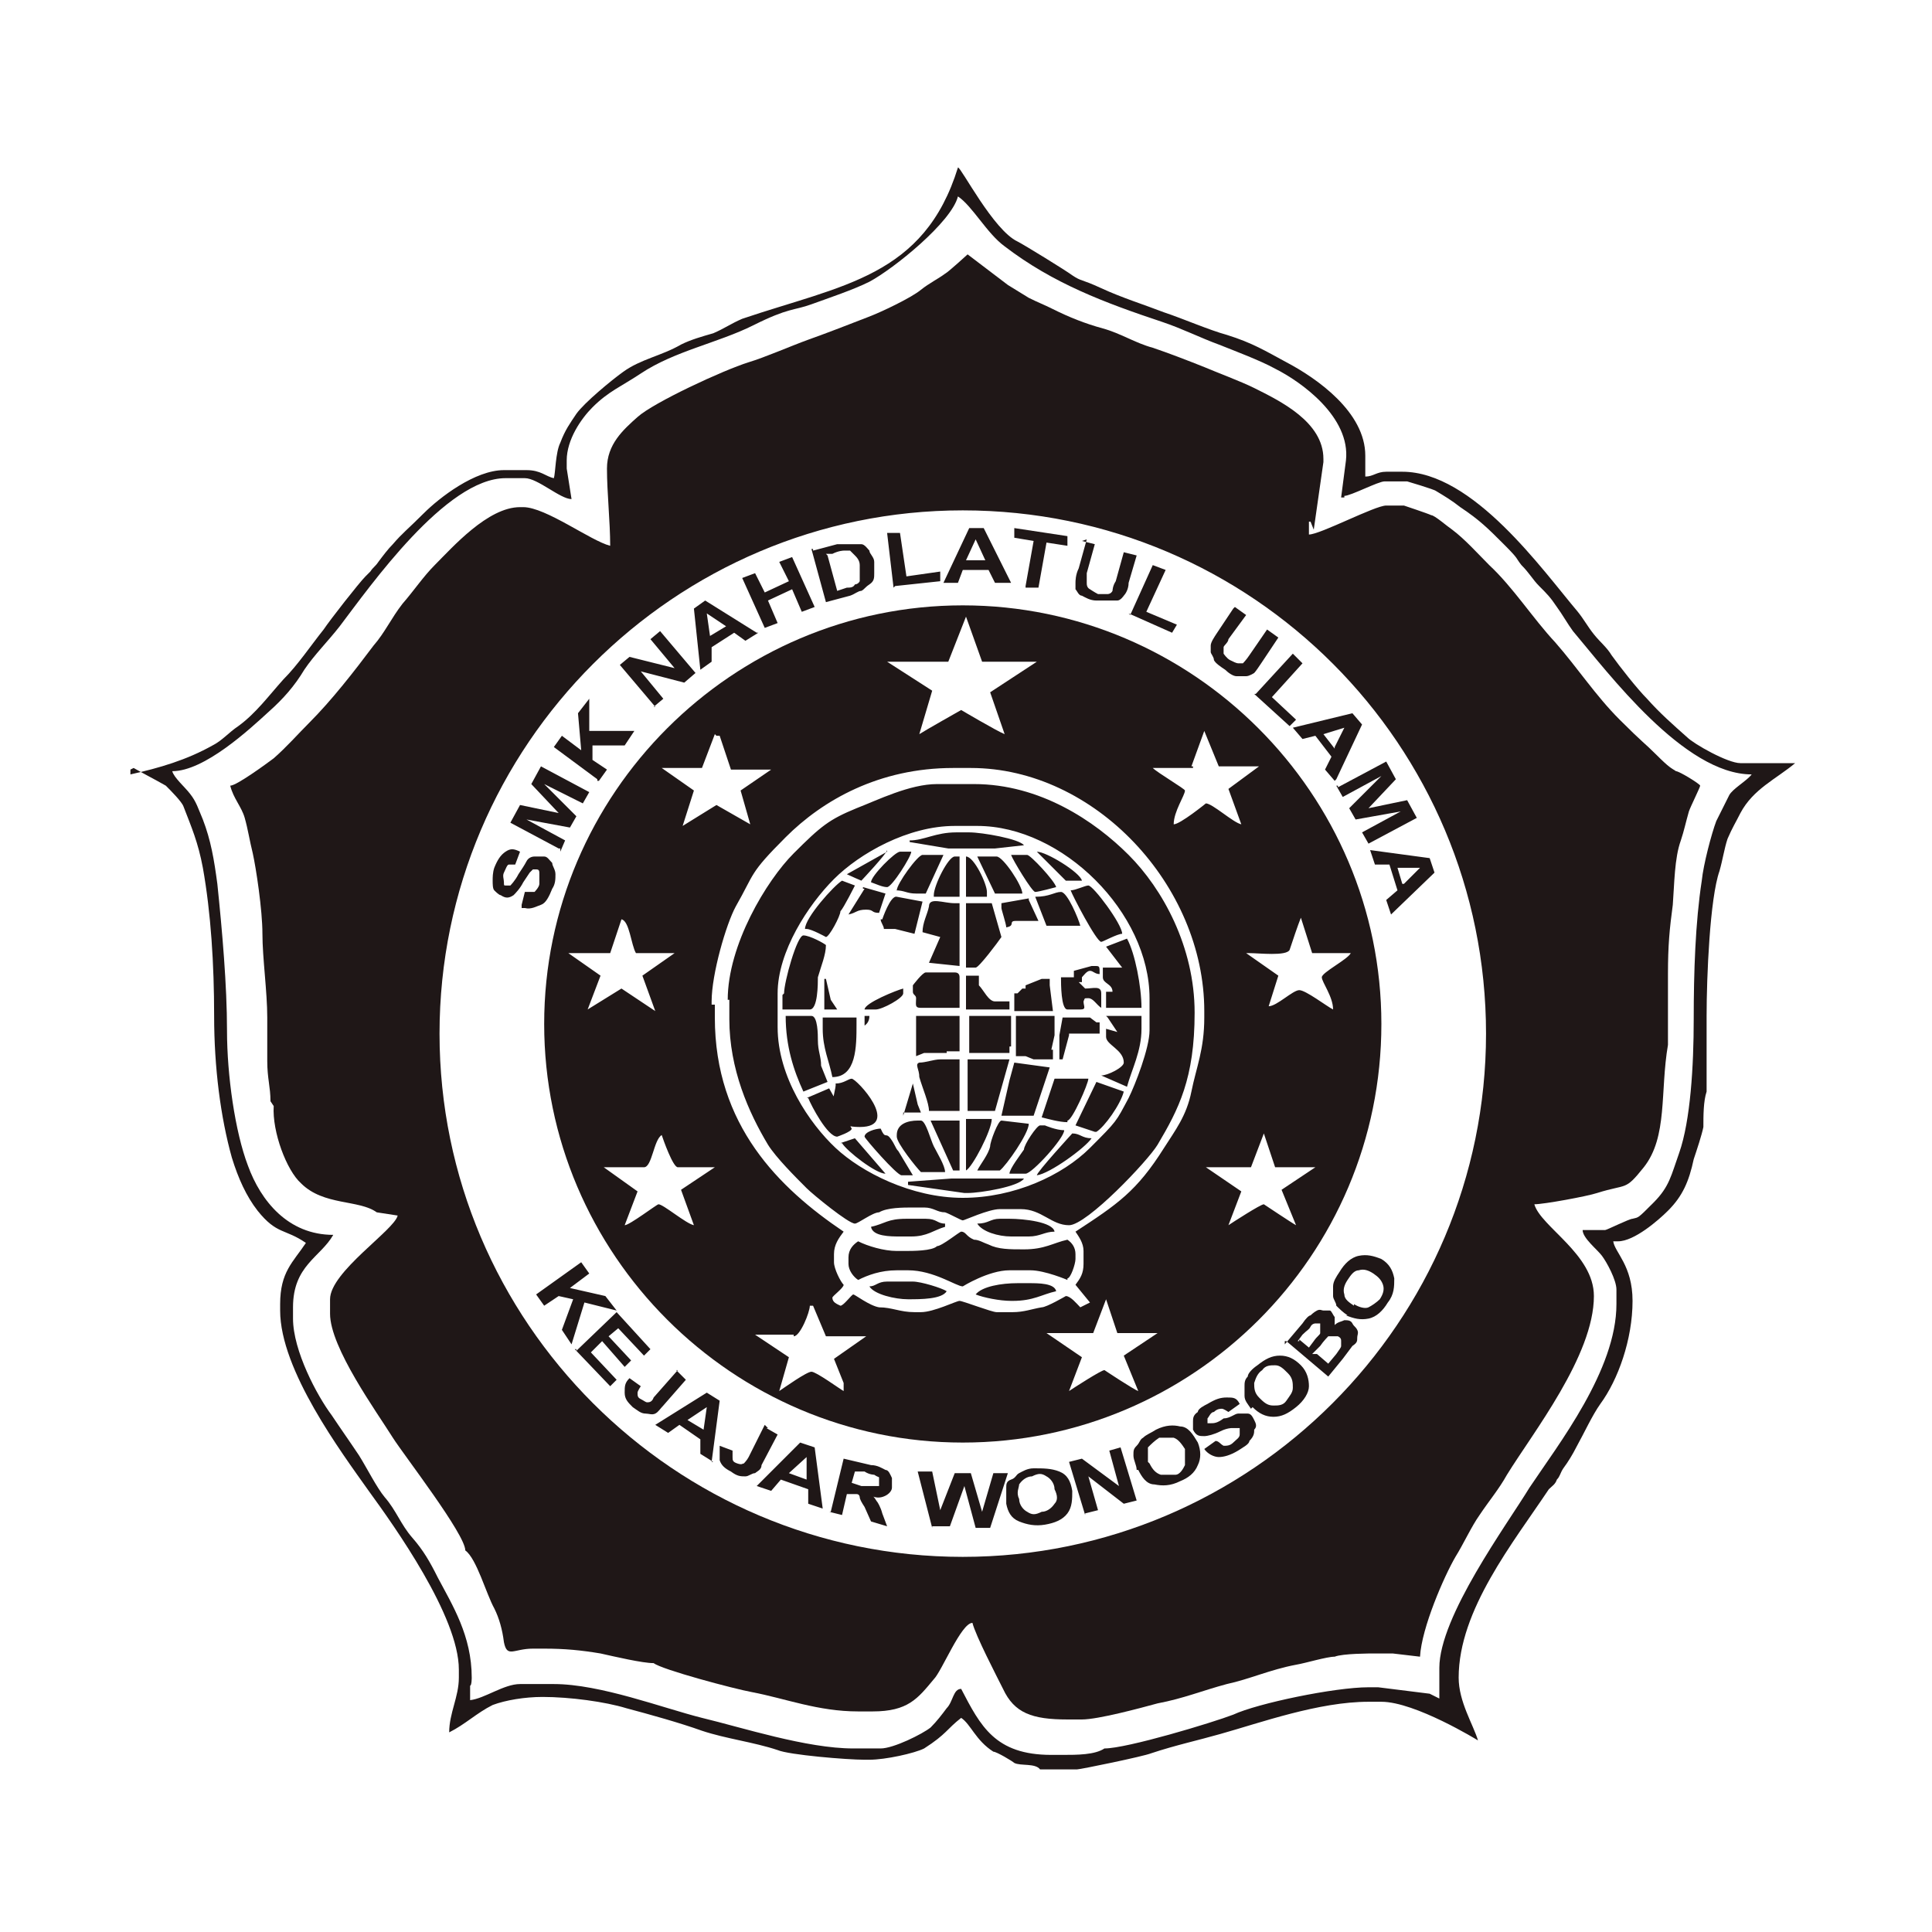 <?xml version="1.0" encoding="UTF-8"?>
<svg id="Layer_1" data-name="Layer 1" xmlns="http://www.w3.org/2000/svg" version="1.1" viewBox="0 0 120 120">
  <defs>
    <style>
      .cls-1 {
        fill-rule: evenodd;
      }

      .cls-1, .cls-2 {
        fill: #1f1717;
        stroke-width: 0px;
      }
    </style>
  </defs>
  <g id="Layer_1-2" data-name="Layer 1-2">
    <g id="_1868377839216" data-name=" 1868377839216">
      <path class="cls-1" d="M81.3,32.4v.8c.7,0,4.1-1.8,4.8-1.8h1.1s1.5.5,1.7.6c.2,0,1,.7,1.3.9.8.6,1.6,1.5,2.3,2.2,1.5,1.4,2.7,3.3,4.1,4.8,1.4,1.6,2.5,3.3,4,4.8s1.5,1.4,2.3,2.2.9.8,1.2,1c.2,0,1.5.8,1.5.9s-.6,1.3-.7,1.6c-.2.7-.3,1.2-.5,1.8-.4,1.1-.4,2.7-.5,4-.2,1.5-.3,2.5-.3,4.3s0,3.6,0,4.4c-.5,2.9,0,5.7-1.5,7.6-1.2,1.5-1,1-2.9,1.6-.6.2-3.3.7-3.9.7.4,1.4,3.7,3.1,3.7,5.7,0,3.7-3.8,8.5-5.4,11.1-.5.9-1.1,1.6-1.7,2.5-.5.7-1,1.8-1.5,2.6-.7,1.2-2.1,4.4-2.2,6.2l-1.7-.2h-1.1c-.3,0-2,0-2.5.2-.5,0-1.8.4-2.4.5-1.6.3-2.9.9-4.3,1.2-1.5.4-2.7.9-4.3,1.2-1.1.3-3.7,1-4.7,1h-.9c-2.2,0-3.3-.4-4-1.9-.4-.8-1.7-3.3-1.9-4.1-.7,0-1.9,3-2.4,3.5-1,1.2-1.6,2-3.8,2h-.9c-2.5,0-4.5-.8-6.6-1.2-1.1-.2-5.6-1.4-6.1-1.8-.7,0-2.4-.4-3.3-.6-1.2-.2-2.2-.3-3.5-.3h-.7c-1.2,0-1.6.6-1.8-.4-.1-.8-.3-1.5-.6-2.1-.5-.9-1.1-3.1-1.8-3.6,0-1-3.8-5.9-4.5-7-1-1.6-3.9-5.6-3.9-7.7v-.9c0-1.7,4-4.3,4.2-5.2l-1.3-.2c-1.1-.8-3.3-.4-4.7-1.8-.9-.8-1.8-3.2-1.7-4.8l-.2-.3c0-.9-.2-1.4-.2-2.5v-2.7c0-1.6-.3-3.7-.3-5.2s-.4-4.1-.6-5c-.2-.8-.3-1.5-.5-2.2s-.7-1.2-.9-2c.4,0,2.3-1.4,2.7-1.7.8-.7,1.5-1.5,2.2-2.2,1.4-1.4,2.8-3.2,4-4.8.7-.8,1.1-1.7,1.8-2.6.7-.8,1.3-1.7,2-2.4,1.1-1.1,3.3-3.6,5.3-3.6h.2c1.4,0,4.2,2.1,5.4,2.4,0-1.5-.2-3.3-.2-4.8s1-2.4,1.9-3.2c1-.9,5.3-2.9,6.9-3.4,1-.3,2.6-1,3.7-1.4,1.4-.5,2.4-.9,3.7-1.4.8-.3,2.7-1.2,3.3-1.7.5-.4,1.1-.7,1.5-1,.2-.1,1.4-1.2,1.4-1.2,0,0,2.1,1.6,2.5,1.9.5.3.8.5,1.3.8.6.3.9.4,1.5.7,1,.5,2,.9,3.1,1.2,1.1.3,2,.9,3.1,1.2.9.3,2.2.8,3.2,1.2.7.3,2.3.9,3.1,1.3,1.6.8,4.3,2.1,4.3,4.4v.2l-.6,4.2h0l-.2-.5ZM59.8,31.7c18,0,32.5,14.6,32.5,32.5s-14.6,32.5-32.5,32.5-32.5-14.6-32.5-32.5,14.6-32.5,32.5-32.5Z"/>
      <path class="cls-2" d="M85.8,63.6c0,14.4-11.7,26-26,26s-26-11.7-26-26,11.7-26,26-26,26,11.7,26,26ZM48.3,63.8c0,3.1,2,6,3.6,7.5s4.7,3.1,7.9,3.1,6.2-1.4,7.9-3.1,1.6-1.6,2.4-3.1c.4-.8,1.3-3.1,1.3-4.2v-2c0-5.3-5.4-10.7-10.7-10.7h-1.4c-2.9,0-5.9,1.7-7.5,3.3s-3.5,4.5-3.5,7.1v2h0ZM60.1,74.1h-.2l-3.5-.5v-.2l2.7-.2h4.5c-.3.5-2.7.9-3.5.9ZM52.2,71l.9-.3,1.9,2.2c-.6,0-2.4-1.4-2.7-1.9h-.1ZM64.4,73c0-.2,2.2-2.6,2.2-2.6.5,0,.6.3,1.2.3-.4.6-2.6,2.2-3.4,2.3ZM53.7,70.6c0-.3.7-.5,1-.5.3.7.3.2.6.6s.3.6.5.8c.3.5.6,1,.9,1.5-.3,0-.4,0-.7,0s-2.3-2.3-2.3-2.4h0ZM55.7,70.5c0-.7.7-.9,1.3-.9h.2c.3,0,.6,1.2.8,1.6s.7,1.2.7,1.6h-1.5c-.3-.3-1.5-1.8-1.5-2.2h0ZM63.7,72.9h-1c0-.3.7-1.2.9-1.5,0-.3.8-1.5,1-1.5h.3s.7.3,1.2.3c0,.5-2,2.7-2.4,2.7h0ZM62.1,72.7h-1.4c.2-.4.7-1,.8-1.5,0-.3.5-1.6.7-1.6l1.7.2c0,.6-1.4,2.6-1.8,2.9ZM57.8,69.6h1.8c0,0,0,3.1,0,3.1h-.4l-1.4-3.1h0ZM60,72.7v-3.2h1.6c0,.7-1.2,3-1.6,3.2ZM56.1,69.3l.6-2,.3,1.3.2.5h-1.1v.2ZM50.1,68.2l1.4-.6,1.4,2.5c0,.2-.9.5-.9.5-.6,0-1.6-1.9-1.8-2.4h-.1ZM68,70.3l-1.2-.4,1.3-2.7h0c0,0,1.7.6,1.7.6-.2.8-1.2,2.2-1.7,2.5h-.1ZM51.9,67.3c.5,0,.8-.3,1-.3.3,0,3.1,3,.5,3s-1.4-2.2-1.5-2.7h0ZM66.3,69.7c-.5,0-1.2-.2-1.6-.3l.8-2.4c.2,0,.3,0,.4,0h1.7c0,.3-1,2.6-1.3,2.6ZM64.2,69.3h-2c0,0,.5-2.2.5-2.2l.3-1.1,2.2.3h0c0,0-1,3-1,3h0ZM61.8,69h-1.7v-3.2h2.6s-.9,3.2-.9,3.2ZM58.5,65.8h1.1v3.2h-1.9c0-.5-.4-1.4-.6-2.1,0-.5-.3-.8,0-.9.4,0,.9-.2,1.3-.2h0ZM58.8,65.4h-1.4l-.5.2v-2.5h2.7v2.2h-.8ZM51.1,63.2h2.1v.4c0,1.4,0,3.3-1.5,3.3-.2-1-.6-1.8-.6-3v-.7h0ZM65.4,65.2v.6h-1.2c0,0-.5-.2-.5-.2h-.6c0,0,0-2.5,0-2.5h2.4v1.2l-.2.9h0ZM62.7,65v.4h-2.5v-2.3c0,0,2.6,0,2.6,0v1.2c0,0,0,.7,0,.7h0ZM66.4,64.3l-.4,1.5h-.2v-1.5l.2-1.1h1.7c0,0,.4.3.4.3h.2v.7h-1.9,0ZM50.4,63.1c.4,0,.4,1.2.4,1.5,0,.7.2,1,.2,1.6l.4,1h0l-1.5.6c-.6-1.3-1.1-2.8-1.1-4.7h1.7-.1ZM68.7,63.1h2.2v.8c0,1.4-.6,2.5-.9,3.6l-1.6-.7h0c.4,0,1.4-.5,1.4-.8,0-.8-1.1-1.1-1.1-1.6v-.5l.7.2-.6-.9h0ZM53.7,63.1h.3q0,.4-.3.6v-.6ZM63.2,61.7l.3-.3h.2c0,0,0-.2,0-.2l1-.4h.5v.4c0,0,.2,1.6.2,1.6h-2.4v-1.1h.1ZM60,60.6h.8v.2h0v.4c.3.3.6,1,1,1h.9c0,0,0,.5,0,.5h-2.7s0-2.1,0-2.1ZM51.3,60.8l.3,1.3.4.6h-.8v-1.9h0ZM56.7,61.2c0,0,.6-.8.8-.8h1.8q.3,0,.3.3v1.9h-2.4c-.4,0-.3-.2-.3-.6,0-.2-.2-.2-.2-.4,0,0,0-.4,0-.4ZM53.7,62.7c0-.4,2-1.2,2.4-1.3v.3c0,.3-1.3,1-1.7,1h-.7ZM67,61l.2.2.2.2c.5,0,1-.2,1,.3v.9c-.3-.2-.5-.6-.8-.6s-.2,0-.3.2c0,.3.2.5-.2.5h-.8c-.4,0-.4-1.6-.4-2h.8v-.4l1.1-.3h.2c.3,0,.3,0,.3.5-.3,0-.4-.2-.6-.2s-.4.3-.5.4v.3h-.2ZM70,58.3c.5.9.9,3,.9,4.3h-2.2v-1h.4c0-.5-.6-.5-.6-.9v-.6h1.2l-1-1.3,1.3-.5h0ZM48.7,61.7c0-.7.8-3.6,1.2-3.6s1.3.5,1.4.6c0,.6-.3,1.3-.5,2,0,.4,0,2-.5,2h-1.7v-.9h0ZM60,56.1h1.6l.6,2.1c-.2.3-1.4,1.9-1.6,1.9h-.6v-4h0ZM57.3,57.9c0-.6.3-1.1.4-1.6,0-.6.9-.2,1.6-.2h.3v3.9l-1.9-.2.7-1.6-1.1-.3h0ZM63.9,55.9l.6,1.3h-1.4c-.5,0,0,.3-.6.4,0-.2-.3-1.1-.3-1.2v-.3l1.7-.3h0ZM54.8,57.1s.5-1.5.9-1.4l1.6.3-.5,2-1.2-.3h-.7c0-.2-.2-.4-.2-.6h.1ZM64.3,55.7c.9,0,1.2-.3,1.6-.3s1.1,1.7,1.2,2.1h-2.1c0,0-.7-1.8-.7-1.8ZM60,53.2c.5,0,1.3,1.7,1.3,2.2v.3h-1.3v-2.6h0ZM53.6,55.1l1.4.4-.4,1.2c-.5,0-.3-.2-.8-.2h0c-.6,0-.6.2-1.1.3l1-1.6h-.1ZM58,55.6c0-.6.9-2.4,1.3-2.4h.3v2.5h-1.6ZM66.5,55.3c.3,0,.9-.3,1.1-.3.3,0,2.1,2.4,2.1,3-.3,0-1.2.5-1.3.5-.3,0-1.8-2.9-1.9-3.2ZM50,57.7c0-.7,1.8-2.7,2.3-3l.8.3s-.7,1.4-.9,1.6c0,.3-.7,1.6-.9,1.6h0c0,0-.9-.5-1.2-.5ZM61.9,53.2c.4,0,1.6,1.8,1.6,2.3h-1.7c0,0-1.1-2.3-1.1-2.3h1.2ZM55.7,55.3c0-.4,1.3-2.2,1.6-2.2h1.3l-1.1,2.4h-.6c-.6,0-.7-.2-1.3-.2h0ZM65.6,55.1c0,0-1.1.3-1.3.3s-1.4-2-1.5-2.3h1c.2,0,1.7,1.6,1.8,2h0ZM54.1,54.8c0-.4,1.5-1.9,1.8-1.9h.7c0,.3-1.2,2.2-1.5,2.2s-.7-.2-1-.3h0ZM64.4,52.9c.6,0,2.7,1.3,2.8,1.8h-1c0,0-1.8-1.8-1.8-1.8ZM55.1,52.8c0,.2-1.6,1.9-1.6,1.9,0,0-.7-.3-.9-.4l2.5-1.4h0ZM56.5,52.2c.9,0,1.6-.5,2.9-.5h.8c.8,0,3.1.4,3.4.8l-1.8.2h-2.9l-2.4-.4v-.2h0ZM67.7,82.8h-2.7l2.2,1.5-.8,2.1c.3-.2,2-1.3,2.2-1.3,0,0,1.8,1.2,2.1,1.3l-.9-2.2,2.1-1.4h-2.5l-.7-2.1h0l-.8,2.1h0ZM77.4,59.2l2,1.4-.6,1.9c.5,0,1.5-1,1.9-1s1.7,1,2.1,1.2c0-.8-.7-1.7-.7-2s1.6-1.1,1.8-1.5h-2.4l-.7-2.2h0c-.2.5-.5,1.4-.7,2-.2.4-1.9.2-2.5.2h-.1ZM37.8,59.2h-2.5l2,1.4-.8,2.1h0l2.1-1.3,2.1,1.4h0l-.8-2.2h0l2-1.4h-2.4c-.3-.5-.4-2-.9-2.1l-.7,2.1h0ZM74.1,47.7h-2.5c.3.3,2,1.3,2,1.4,0,.3-.7,1.3-.7,2.1.4,0,2-1.3,2-1.3.4,0,1.7,1.2,2.2,1.3l-.8-2.2,1.9-1.4h-2.5l-.9-2.2-.8,2.2h.1ZM44.4,45.6h0l-.8,2.1h-2.5l2,1.4-.7,2.2,2.1-1.3,2.1,1.2-.6-2.1,1.9-1.3h-2.5l-.7-2.1h-.2ZM49.3,82.9h-2.4l2.1,1.4h0c0,0-.6,2.1-.6,2.1.3-.2,1.7-1.2,2-1.2s1.8,1.1,2,1.2v-.5l-.6-1.5h0l2-1.4h0c0,0-2.5,0-2.5,0l-.8-1.9h-.2c0,.4-.6,1.9-1,1.9h0ZM77.6,72.5h-2.7l2.2,1.5-.8,2.1c.3-.2,2-1.3,2.2-1.3,0,0,1.8,1.2,2,1.3l-.9-2.2,2.1-1.4h-2.5l-.7-2.1h0l-.8,2.1h0ZM39.9,72.5h-2.4l2.1,1.5-.8,2.1c.3,0,2-1.3,2.1-1.3.3,0,1.7,1.2,2.2,1.3l-.8-2.2,2.1-1.4h-2.3c-.3,0-.9-1.7-1-2-.5.3-.6,2-1.1,2h0ZM58.5,41.1h-3.4l2.8,1.8-.8,2.7c.3-.2,2.6-1.5,2.6-1.5,0,0,2.2,1.3,2.7,1.5l-.9-2.6h0l2.9-1.9h-3.4l-1-2.8h0l-1.1,2.8h-.2ZM62.8,80.8c-.7,0-1.7-.2-2.2-.4.4-.5,1.6-.7,2.6-.7h.7c.6,0,1.6,0,1.7.5-.9.2-1.4.6-2.7.6h0ZM54,79.9c.4,0,.5-.3,1.1-.3h1.6c.5,0,1.8.4,2.1.6-.3.5-1.6.5-2.4.5s-2.1-.3-2.4-.8ZM66.3,79.5c0,0-1.4-.6-2.3-.6h-1.3c-1.3,0-2.9,1-2.9,1-.4,0-1.8-1-3.4-1h-.7c-1,0-1.8.3-2.4.6-.3-.2-.6-.6-.6-1v-.4c0-.5.3-.8.6-1,.6.3,1.6.6,2.4.6h.5c.5,0,1.7,0,2-.3.3,0,1.4-.9,1.5-.9.3,0,.3.3.8.5.3,0,.6.2.9.3.6.3,1.3.3,2.2.3h0c1.3,0,1.8-.4,2.7-.6.3.2.5.5.5.9v.3c0,.3-.3,1.2-.5,1.2h0ZM60.7,76c.7,0,.8-.3,1.4-.3h.6c.9,0,2.7.2,2.8.8-.6,0-.9.3-1.6.3h-1.1c-.8,0-1.8-.3-2.1-.8ZM56.6,76.8h-.7c-.6,0-1.7,0-1.8-.6.9-.2,1-.5,2.2-.5h1.2c.7,0,.7.3,1.2.3v.2c-.7.2-1.1.6-2.1.6ZM45.2,62.1c0-3.4,2.4-7.4,4.1-9.1s2.2-2.1,3.9-2.8c1.3-.5,3.3-1.5,5-1.5h2.3c4.1,0,7.5,2.3,9.6,4.4,2.1,2.1,4.1,5.7,4.1,9.8s-1,6-2.3,8.2c-.6,1-4.4,5-5.5,5s-1.7-1-3-1h-1.3c-.7,0-2.2.7-2.3.7s-.8-.4-1.1-.5c-.5,0-.7-.3-1.3-.3h-.7c-.6,0-1.6,0-2.1.3-.4,0-1.3.7-1.5.7-.4,0-2.6-1.8-3-2.2-.7-.7-1.9-1.9-2.4-2.7-1.2-2-2.4-4.7-2.4-7.8v-1.2h0ZM44.4,62.4v.8c0,6.7,4,10.6,8,13.3-.3.4-.6.8-.6,1.4v.5c0,.4.4,1.2.6,1.4,0,.2-.7.7-.7.8,0,.3.3.4.5.5.2,0,.7-.7.8-.7s1,.7,1.6.8c.8,0,1.3.3,2.2.3h.4c.8,0,2.2-.7,2.4-.7s2,.7,2.3.7h1c.7,0,1.2-.2,1.8-.3.3,0,1.5-.7,1.5-.7.3,0,.7.5.9.7l.6-.3h0l-.9-1.1c.3-.4.5-.7.5-1.3v-.8c0-.5-.3-.9-.5-1.2,2.6-1.7,3.8-2.5,5.5-5.2.7-1.1,1.4-2,1.7-3.5.3-1.5.8-2.6.8-4.6v-.4c0-7.8-6.8-15.1-14.5-15.1h-1.1c-4.6,0-8.1,2-10.4,4.3s-1.9,2.2-3.1,4.3c-.6,1.1-1.5,4.2-1.5,5.9h0v.2Z"/>
      <path class="cls-2" d="M8.3,47.7c.7.4,1.3.7,2,1.1.3.3,1,1,1.1,1.3.5,1.3.9,2.2,1.2,3.8.5,2.8.7,6,.7,9.2s.4,6.3,1.1,8.8c.4,1.3.9,2.4,1.6,3.3,1.2,1.5,1.7,1.1,3,2-.8,1.2-1.6,1.8-1.6,3.8v.4c0,3.7,3.8,8.8,5.5,11.2,1.6,2.2,5.6,7.8,5.6,11.1v.5c0,1.2-.6,2.2-.6,3.4,1-.5,1.7-1.2,2.7-1.7.8-.3,2-.5,3.1-.5,1.7,0,3.9.3,5.2.7,1.5.4,3.3.9,4.7,1.4,1.5.5,3.2.7,4.7,1.2.7.3,4.3.6,5.4.6h.3c1,0,2.8-.4,3.4-.7,1.4-.9,1.4-1.2,2.3-1.9.6.4.9,1.4,2,2.1.2,0,1.2.6,1.3.7.4.2,1.3,0,1.6.4h2.3c.2,0,4.1-.8,4.6-1,1.5-.5,2.9-.8,4.3-1.2,2.5-.7,6.1-2,9.2-2h.8c2.1,0,6,2.4,6,2.4-.3-1-1.2-2.4-1.2-3.9,0-4.2,3.4-8.4,5.6-11.7.2-.2.4-.3.5-.6.2-.2.2-.4.4-.7.3-.4.6-.9.8-1.3.5-.9,1-2,1.5-2.7,1.1-1.5,2-4,2-6.4h0c0-2.2-1.1-3-1.2-3.7h.3c1,0,2.5-1.3,3.1-1.9.9-.9,1.3-1.8,1.6-3.2.2-.6.5-1.5.6-2,0-.7,0-1.6.2-2.2,0-1,0-3.6,0-4.7,0-2.4.2-7.3.8-9,.2-.7.3-1.4.5-2,.3-.7.5-1,.8-1.6.8-1.5,2.2-2.1,3.4-3.1h-3.4c-.8,0-2.9-1.2-3.3-1.6-.9-.8-1.7-1.5-2.5-2.4-.6-.6-1.7-2-2.2-2.7-.3-.5-.7-.8-1.1-1.3s-.6-.9-1-1.4c-2.2-2.6-6.5-8.7-10.9-8.7h-1c-.6,0-.8.3-1.3.3v-1.3c0-2.7-3-4.8-4.9-5.8-1.3-.7-2.1-1.2-3.7-1.7-1.1-.3-2.7-1-3.9-1.4-1.3-.5-2.6-.9-3.9-1.5s-1.2-.4-1.8-.8c-.4-.3-3-1.9-3.4-2.1-1.5-.7-3.5-4.6-3.7-4.6-2.1,6.8-7.2,7.3-13.4,9.4-.7.3-1.1.6-1.8.9-.7.2-1.4.4-2,.7-1.2.7-2.5.9-3.6,1.7-.7.5-2.4,1.9-2.9,2.6-.4.6-.7,1-1,1.8-.3.6-.3,1.9-.4,2.2-.5-.1-.8-.5-1.7-.5h-1.4c-1.8,0-4,1.7-5,2.7s-1.3,1.2-1.9,1.9c-.3.3-.6.7-.9,1.1-.2.3-.3.3-.5.6l-.3.3c0,0,0,0-.1,0,0,0-.2,0-.1,0h0c0,0,.1,0,.1,0h.1c-.4.4-2.2,2.7-2.6,3.3-.8,1-1.6,2.2-2.5,3.1-.9,1-1.7,2.1-2.8,2.9-.6.4-1,.9-1.6,1.2-1.6.9-3.3,1.4-5.1,1.8h0v-.3ZM83.5,30.8c.4,0,2.1-.9,2.5-.9h1.4s1.7.5,1.8.6c.5.3,1,.6,1.5,1,1.2.8,1.7,1.3,2.7,2.3s.7.8,1.1,1.3c.5.5.7.9,1.1,1.3.5.5.7.7,1.1,1.3.3.4.7,1.1,1,1.5,2.2,2.6,6.9,8.9,11.1,8.9-.3.4-1.2.9-1.4,1.3-.3.6-.5,1-.8,1.6-.3.8-.8,2.7-.9,3.7-.4,2.6-.5,5.7-.5,8.6s-.2,6.3-.9,8.3c-.5,1.4-.6,2.1-1.6,3.1s-.9.9-1.3,1c-.2,0-1.6.7-1.7.7h-1.4c0,.5.9,1.2,1.2,1.6.3.4.9,1.5.9,2.1v.9c0,4.1-3.6,8.7-5.4,11.4-1.4,2.3-5.6,8-5.6,11.2v1.9l-.6-.3-3.2-.4h-.6c-2.1,0-6.9,1-8.4,1.7-1.3.5-6.6,2.1-8,2.1-.6.4-1.7.4-2.6.4h-.7c-3.5,0-4.4-1.8-5.6-4.1-.5,0-.5.8-.9,1.2-.3.4-.6.8-1,1.2-.5.4-2.3,1.3-3.1,1.3h-1.7c-2.9,0-6.9-1.3-9.4-1.9-2.4-.6-6.3-2.1-9.2-2.1h-2.1c-1,0-2.2.9-3.1,1v-.9c.1,0,.1-.5.1-.5,0-2.6-1.2-4.5-2.1-6.2-.5-1-.9-1.7-1.6-2.5s-1-1.7-1.7-2.5c-.5-.6-1.1-1.8-1.6-2.6-.6-.9-1.1-1.6-1.7-2.5-.9-1.2-2.4-4-2.4-6v-.7c0-2.6,1.7-3.1,2.5-4.5-2.8,0-4.5-2.1-5.3-4.3-.8-2.1-1.3-5.6-1.3-8.4s-.3-6.2-.6-9.1c-.2-1.5-.4-2.7-.9-4-.3-.7-.4-1.1-.8-1.6-.3-.4-1-1-1.1-1.4,2,0,4.8-2.6,6-3.7.9-.8,1.6-1.6,2.2-2.6.6-.9,1.5-1.8,2.2-2.7,1.9-2.5,6.6-9.2,10.3-9.2h1.2c.8,0,2.2,1.3,2.9,1.3l-.3-1.9v-.5c0-1.3.9-2.6,1.6-3.3,1-1,1.8-1.3,3-2.1,2.1-1.4,4.8-1.9,7-3s2.5-.9,3.6-1.3,2.6-.9,3.6-1.4c1.5-.8,5.1-3.7,5.5-5.3.9.6,1.8,2.3,2.9,3.1,3,2.3,6.2,3.5,9.8,4.7,1.2.4,2.4,1,3.5,1.4,1,.4,2.6,1,3.5,1.5,1.6.8,4.7,3,4.4,5.7l-.3,2.3h.2Z"/>
      <path class="cls-2" d="M32.4,56.2l.2-.8c.2,0,.4,0,.6,0,0,0,.3-.3.3-.5,0-.3,0-.5,0-.6,0-.2,0-.3-.2-.3h-.2l-.2.2-.4.6c-.2.4-.5.7-.6.8-.3.2-.5.2-.8,0-.1,0-.3-.2-.4-.3s-.1-.4-.1-.6,0-.5.1-.8c.2-.5.4-.8.7-1s.5-.2.9,0l-.3.8h-.4c-.1,0-.2.3-.3.5s0,.4,0,.6,0,.2.1.2h.3s.3-.3.5-.7c.2-.3.4-.6.5-.8s.3-.3.5-.3h.6c.2,0,.3.2.5.4,0,.2.2.4.2.7s0,.6-.2.9c-.2.5-.4.9-.7,1s-.6.3-1,.2h-.2ZM34.7,52.7l-3-1.6.6-1.1,2.4.5-1.7-1.8.6-1.1,3,1.6-.4.7-2.4-1.2,2,2-.4.7-2.7-.5,2.4,1.3-.3.7v-.2ZM37.1,48.4l-2.7-2,.5-.7,1.2.9-.2-2.3.7-.9v2h2.8l-.6.9h-2v.9l.9.6-.5.7h-.1ZM40.7,43.9l-2.2-2.6.6-.5,2.8.7-1.5-1.8.6-.5,2.2,2.6-.7.6-2.7-.7,1.4,1.7-.6.5h.1ZM47.1,39.3l-.8.5-.7-.5-1.4.9v.9c0,0-.7.5-.7.5l-.4-3.8.7-.5,3.2,2h.1ZM45.1,38.9l-1.2-.8.2,1.4s1-.6,1-.6ZM47.5,39l-1.4-3.1.8-.3.6,1.2,1.5-.7-.6-1.2.8-.3,1.4,3.1-.8.3-.6-1.4-1.5.7.6,1.4-.8.3ZM50.5,34.2l1.5-.4c.3,0,.6,0,.8,0,.3,0,.5,0,.7,0s.4.3.5.4c0,.2.3.4.3.7s0,.5,0,.7c0,.3,0,.5-.3.7s-.3.3-.5.4c-.2,0-.4.2-.7.3l-1.5.4-.9-3.3h.1ZM51.4,34.5l.6,2.2.6-.2c.2,0,.4,0,.5-.2,0,0,.2,0,.3-.2,0,0,0-.2,0-.4v-.6c0-.3-.2-.5-.3-.6l-.3-.3h-.4c0,0-.3,0-.7.2h-.4,0ZM55.5,36.5l-.4-3.4h.8l.4,2.7,2.1-.3v.6l-2.8.3h0ZM62.7,36.2h-.9l-.4-.8h-1.6l-.3.8h-.9l1.6-3.4h.9l1.7,3.4h0ZM61.2,34.8l-.6-1.3-.6,1.3h1.2ZM63.7,36.4l.5-2.8-1.2-.2v-.6l3.3.5v.6l-1.3-.2-.5,2.8h-.8,0ZM67.2,33.6l.8.2-.5,1.8c0,.3,0,.5,0,.6s0,.3.2.4c0,0,.3.2.5.3h.6c0,0,.2,0,.3-.2,0,0,0-.3.2-.6l.5-1.8.8.2-.5,1.7c0,.4-.2.7-.3.8,0,0-.2.3-.4.3s-.3,0-.5,0-.5,0-.8,0c-.4,0-.7-.2-.9-.3-.2,0-.3-.3-.4-.4,0,0,0-.3,0-.4s0-.5.2-.9l.5-1.8h0ZM70.2,38.2l1.4-3.1.8.3-1.2,2.6,1.9.8-.3.5-2.7-1.2h0ZM76.7,37.7l.7.5-1.1,1.5c0,.2-.3.4-.3.5v.4c0,0,.2.3.4.4s.4.2.5.2.3,0,.3,0,.2-.2.4-.5l1.1-1.6.7.5-1,1.5c-.2.3-.4.6-.5.7,0,0-.3.2-.5.2h-.6c-.2,0-.5-.2-.7-.4-.3-.2-.6-.4-.7-.6,0-.2-.2-.4-.2-.5v-.4c0-.2.2-.5.4-.8l1-1.5h0ZM78,43.1l2.3-2.5.6.6-1.9,2.1,1.5,1.4-.4.4-2.2-2h0ZM82.9,48.5l-.6-.7.4-.8-1-1.3-.8.2-.6-.7,3.7-.9.6.7-1.6,3.4h0ZM82.9,46.4l.6-1.2-1.3.4.7.9h0ZM83.1,48.9l3-1.6.6,1.1-1.7,1.8,2.4-.5.6,1.1-3,1.6-.4-.7,2.4-1.3-2.8.5-.4-.7,2-2-2.4,1.3-.4-.7h.1ZM86.4,56.8l-.3-.9.7-.6-.5-1.6h-.9l-.3-.9,3.7.5.3.9-2.7,2.6h0ZM87.2,54.9l1-1h-1.4c0,0,.3,1,.3,1h0Z"/>
      <path class="cls-2" d="M33.3,80.4l2.8-2,.5.7-1.2.9,2.2.5.7.9-2-.5-.8,2.6-.6-.9.7-1.9-.9-.2-.9.6-.5-.7h0ZM35.8,83.9l2.5-2.4,2.1,2.3-.4.4-1.6-1.7-.6.5,1.4,1.5-.4.4-1.4-1.6-.7.7,1.6,1.7-.4.4-2.2-2.3h.1ZM42,85.1l.6.6-1.4,1.6c-.2.2-.3.4-.5.5s-.4,0-.6,0c-.3,0-.5-.2-.8-.4-.3-.3-.5-.5-.5-.9s0-.6.3-.9l.7.5c0,0-.2.3-.2.4,0,.2,0,.3.2.4s.3.2.4.2.3,0,.4-.3l1.5-1.7h-.1ZM44.3,90.8l-.8-.5v-.9c0,0-1.3-.9-1.3-.9l-.7.5-.8-.5,3.2-2,.8.5-.5,3.8h0ZM43.7,88.8l.2-1.4-1.2.8,1,.6ZM47.6,88.7l.7.4-1,1.9c0,.3-.3.4-.4.5-.2,0-.4.2-.6.2-.3,0-.5,0-.9-.3-.4-.2-.6-.4-.7-.7,0-.3,0-.6,0-.9l.8.3c0,.2,0,.3,0,.4,0,.2,0,.3.3.4s.3,0,.4,0c0,0,.2-.2.3-.4l1-2,.2.2ZM51.1,93.7l-.9-.3v-.9c0,0-1.7-.6-1.7-.6l-.6.7-.9-.3,2.7-2.7.9.3.5,3.8ZM50.1,91.9v-1.4c0,0-1.1,1-1.1,1l1.1.4ZM51.6,93.9l.8-3.3,1.7.4c.4,0,.7.2.9.3.2,0,.3.3.4.5v.6c0,.2-.2.4-.4.5s-.5.2-.9,0c.2,0,.3.3.4.4,0,0,.2.3.3.7l.3.8-1-.3-.4-.9c-.2-.3-.3-.5-.3-.6,0,0,0-.2-.2-.2,0,0-.2,0-.4,0h-.2l-.3,1.3-.8-.2h.1ZM52.9,92.1l.6.2c.4,0,.7,0,.8,0h.3s0,0,0-.2v-.3c0-.1,0,0-.3-.2,0,0-.3,0-.6-.2h-.6c0,0-.2.7-.2.7h0ZM57.9,94.9l-.9-3.5h.9l.5,2.4.9-2.3h1l.7,2.4.7-2.4h.9l-1.1,3.4h-.9l-.7-2.6-.9,2.5h-1.1ZM62.5,93.3v-.9c0-.2,0-.4.3-.5s.3-.3.5-.4.5-.3.9-.3c.6,0,1.1,0,1.6.2s.7.6.8,1.2c0,.5,0,1-.3,1.4s-.8.6-1.4.7-1.1,0-1.6-.2-.7-.6-.8-1.1h0ZM63.3,93.1c0,.4.3.7.5.8.3.2.5.2.9,0,.3,0,.6-.2.8-.5.2-.2.2-.5,0-.9,0-.4-.3-.7-.5-.8-.3-.2-.5-.2-.9,0-.3,0-.6.2-.8.5,0,.2-.2.5,0,.9ZM67.4,94.1l-1-3.3.8-.2,2.3,1.7-.6-2.2.7-.2,1,3.3-.8.2-2.2-1.7.6,2.1-.8.2h0ZM70.6,91.3c0-.3-.2-.6-.2-.9s0-.4.2-.6.2-.4.4-.5c.2-.2.5-.3.8-.5.6-.3,1.1-.3,1.5-.2.5,0,.8.5,1.1,1,.2.5.2,1,0,1.4-.2.5-.6.8-1.1,1-.6.3-1.1.3-1.6.2-.5,0-.8-.5-1-.9h-.1ZM71.4,90.9c.2.4.4.6.7.7h.9c.3,0,.5-.4.6-.6,0-.3,0-.6,0-1-.2-.3-.4-.6-.7-.7h-.9c-.3.2-.5.4-.7.6,0,.3,0,.6,0,.9h0ZM74.8,90l.7-.5c.2,0,.3.2.5.3.2,0,.4,0,.6-.2s.4-.3.4-.5v-.4s0,0-.2,0h-.3c0,0-.3,0-.7.2-.4.2-.8.3-1,.3-.3,0-.5,0-.7-.4,0,0,0-.3,0-.5s0-.4.3-.6c0-.2.4-.4.6-.5.5-.3.8-.4,1.2-.4s.6,0,.8.4l-.7.5c0,0-.3-.2-.4-.2s-.3,0-.5.2c-.2,0-.3.3-.4.4v.3s0,0,.2,0,.4,0,.8-.3c.4,0,.7-.3.9-.3h.6c.2,0,.3.2.4.4s.2.4,0,.6c0,.2,0,.4-.3.7,0,.2-.4.4-.7.6-.5.3-.9.4-1.2.4s-.7-.2-.9-.5h0ZM77.7,87.5c-.2-.3-.4-.5-.4-.8v-.6c0-.2,0-.4.2-.6,0-.2.3-.5.6-.7.5-.4.9-.6,1.4-.6s.9.2,1.3.6.5.9.5,1.3-.3.9-.8,1.3-.9.6-1.4.6-.9-.2-1.3-.6h0ZM78.3,86.9c.3.3.5.4.8.4s.6,0,.8-.3.4-.5.4-.8,0-.6-.3-.9-.5-.5-.8-.5-.6,0-.8.3c-.3.2-.4.5-.5.8,0,.3,0,.6.3.9h0ZM79.8,83.5l1.1-1.3c.2-.3.4-.5.5-.5,0,0,.2-.2.4-.3s.3,0,.4,0c.2,0,.3,0,.4,0s.2.3.3.4v.5c.2-.2.4-.2.6-.3.2,0,.4,0,.5.2s.2.2.3.4,0,.3,0,.5,0,.3-.3.5c0,0-.3.4-.6.8l-.9,1.1-2.6-2.2h-.1ZM80.7,83.2l.6.5.3-.4c.2-.3.4-.4.4-.5s0-.2,0-.3,0-.2,0-.3c0,0-.2,0-.3,0,0,0-.2,0-.3.2s-.2.2-.5.5l-.3.4h.1ZM81.8,84.1l.7.6.5-.6c.2-.3.3-.4.3-.5,0,0,0-.2,0-.3s0-.2-.2-.3h-.6s-.3.3-.5.6l-.5.5h.2ZM83.7,81.7c-.3-.2-.5-.4-.7-.6,0-.2-.2-.4-.2-.6v-.6c0-.3.2-.6.4-.9.3-.5.7-.9,1.2-1s.9,0,1.4.2c.5.3.7.7.8,1.2,0,.5,0,1-.4,1.5-.3.5-.7.9-1.2,1s-.9,0-1.4-.2h0ZM84.1,81c.3.2.7.3.9.2s.5-.3.7-.5c.2-.3.3-.6.2-.9s-.3-.5-.6-.7c-.3-.2-.6-.3-.9-.2-.3,0-.5.3-.7.6-.2.3-.3.6-.2.9,0,.3.3.5.6.7h0Z"/>
    </g>
  </g>
</svg>